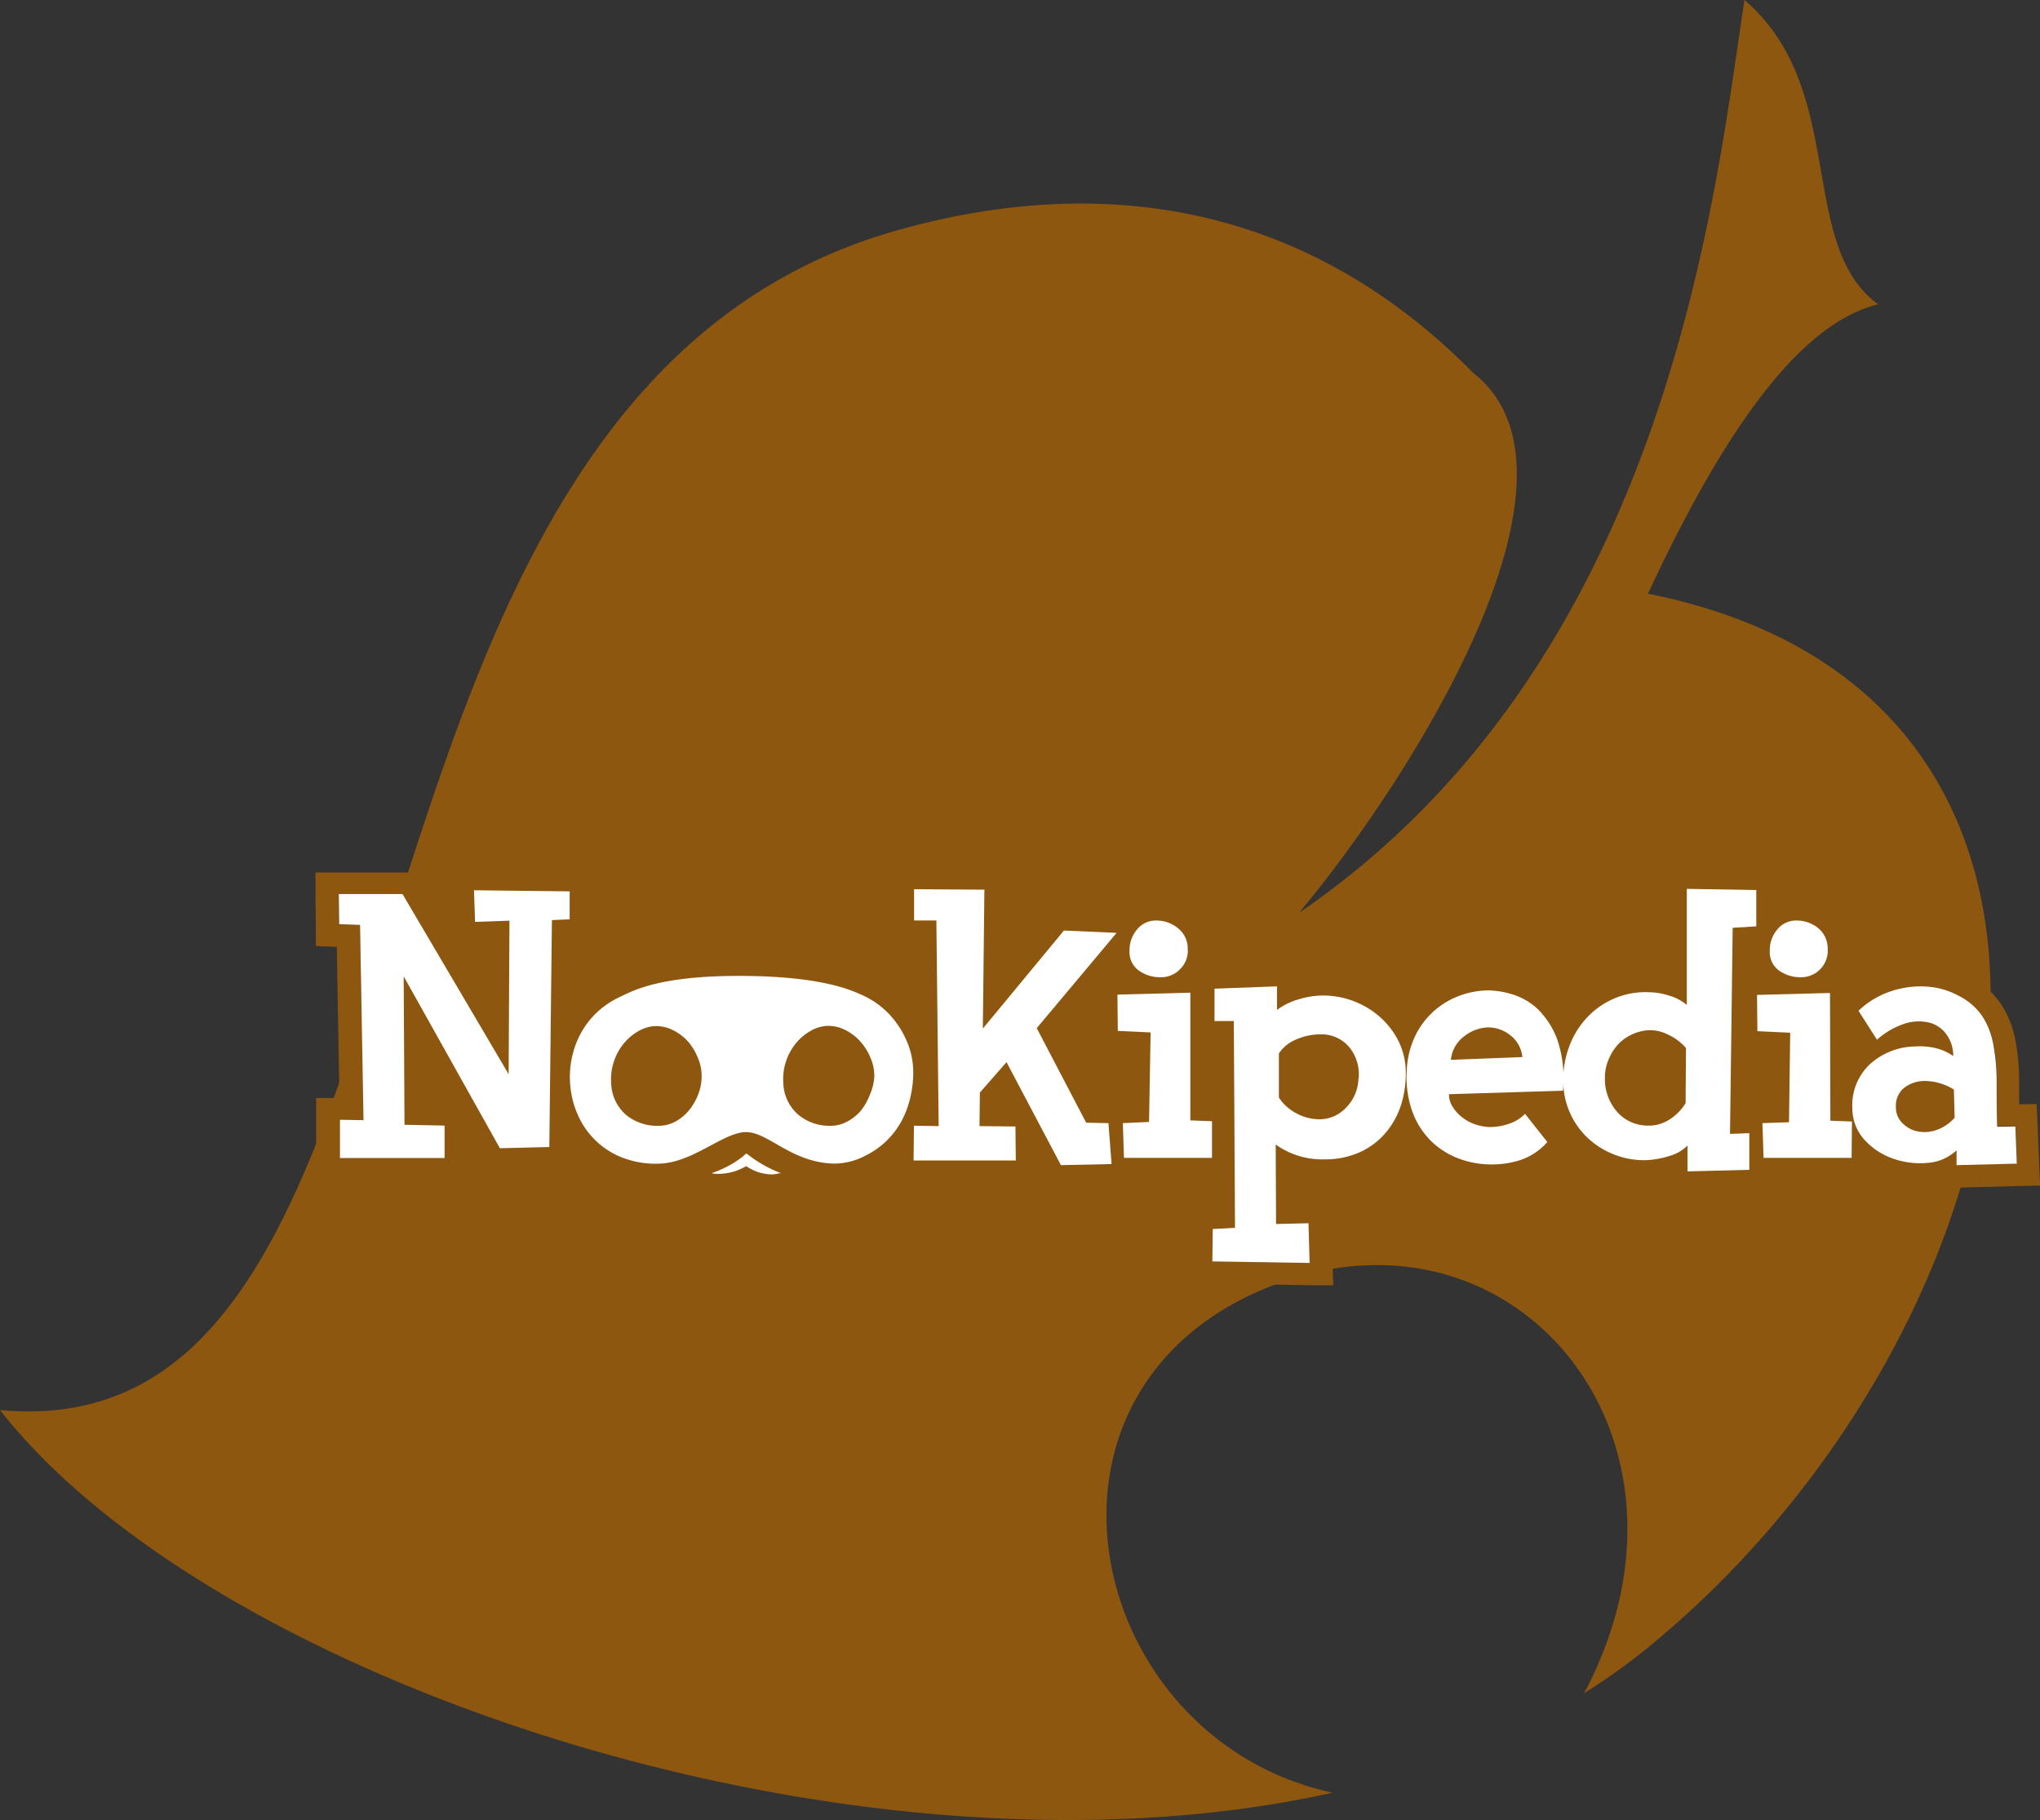 <svg viewBox="0 0 274.81 245.24" xmlns="http://www.w3.org/2000/svg"><rect x="0" y="0" width="274.81" height="245.24" fill="#333333" stroke="none"/><g transform="translate(0 -6.78)"><g fill="#8e5710"><path d="m178.63 177.91q-1.8.34-3.63.87c-40 12-30 62.12 4.51 69.56-63.77 14.22-150.76-14.82-179.51-51.56 64 6 39-136 121-159 30.32-8.5 56.83-1.72 77.48 19.27 17.52 13.79-8.48 54.75-23.48 72.73 49.9-34.14 56-97 60-123 14 12 7 33 18 41-8 2-18 11-31 39 70 14 52.46 99.16 0 142a84.88 84.88 0 0 1 -8.6 6.15c16.91-31.84-5.5-62.63-34.77-57.02z"/><path d="m63.85 126.71 12.89.15v3.8l-2.39.1-.35 30.58-6.66.16-12.96-23.16.11 20 5.4.11v4.37h-14.09v-5.15l3.17.05-.47-26.31-2.81-.1-.05-4.06h8.58l14.3 24.28.11-20.69-4.63.16-.15-4.26m-3.12-3 .12 3.15.15 4.26.08 2.11-4.37-7.43-.87-1.48h-13.34v3l.05 4.05v2.86l2.82.1.36 20.37h-.06-3.08v3.08 5.15 3h3 14.09 3v-3-3.15l2.03 3.19.88 1.58h1.81l6.66-.16 2.89-.07v-2.89l.34-27.74 2.42-.11v-9.71h-3l-12.9-.15h-3.15zm.85 10.26 2.49-.06h1.44v6.71zm-4.11 21.35v-5.42l3.07 5.48h-.54l-2.48-.05z"/><path d="m88.81 140a10 10 0 0 1 4 .84 11.39 11.39 0 0 1 3.69 2.55 12.06 12.06 0 0 1 2.5 3.7 10.41 10.41 0 0 1 .86 4.42 14.16 14.16 0 0 1 -.83 4.6 11.44 11.44 0 0 1 -2.19 3.75 10.79 10.79 0 0 1 -7.84 3.66h-.63a12.52 12.52 0 0 1 -3.86-.59 10.67 10.67 0 0 1 -3.72-2 10.83 10.83 0 0 1 -2.65-3.32 12.18 12.18 0 0 1 -1.31-4.42 12.57 12.57 0 0 1 .55-5.23 11.39 11.39 0 0 1 6.19-6.86 12.45 12.45 0 0 1 4.77-1.1zm-.16 18.52a4.82 4.82 0 0 0 2.31-.57 6.27 6.27 0 0 0 1.85-1.51 7.41 7.41 0 0 0 1.25-2.16 6.89 6.89 0 0 0 .47-2.47 6.4 6.4 0 0 0 -.53-2.51 8.07 8.07 0 0 0 -1.38-2.18 7 7 0 0 0 -2-1.54 4.73 4.73 0 0 0 -4.73.13 7.33 7.33 0 0 0 -2 1.72 7.64 7.64 0 0 0 -1.64 5.28 5.83 5.83 0 0 0 2 4.26 6.56 6.56 0 0 0 4.32 1.51m.24-21.48h-.6a15.56 15.56 0 0 0 -5.88 1.39 14.39 14.39 0 0 0 -7.78 8.61 15.63 15.63 0 0 0 -.69 6.47 15 15 0 0 0 1.63 5.53 13.75 13.75 0 0 0 8.11 6.82 15.77 15.77 0 0 0 4.78.73h.76a13.77 13.77 0 0 0 10-4.67 14.68 14.68 0 0 0 2.76-4.72 17.23 17.23 0 0 0 1-5.55 13.64 13.64 0 0 0 -1.1-5.66 15.35 15.35 0 0 0 -3.07-4.66 14.66 14.66 0 0 0 -4.64-3.21 13.15 13.15 0 0 0 -5.28-1.08zm-.16 18.52a3.53 3.53 0 0 1 -2.4-.82 2.84 2.84 0 0 1 -1-2.18 4.23 4.23 0 0 1 .2-1.69 4.55 4.55 0 0 1 .78-1.48 4.17 4.17 0 0 1 1.15-1 2.12 2.12 0 0 1 .92-.3 2.18 2.18 0 0 1 .93.24 3.85 3.85 0 0 1 1.11.87 4.6 4.6 0 0 1 .85 1.36 3.21 3.21 0 0 1 .29 1.29 3.87 3.87 0 0 1 -.27 1.4 4.42 4.42 0 0 1 -.76 1.31 3 3 0 0 1 -1 .78 1.75 1.75 0 0 1 -.89.22z"/><path d="m112 140a10 10 0 0 1 4 .84 11.39 11.39 0 0 1 3.69 2.55 12.06 12.06 0 0 1 2.47 3.74 10.56 10.56 0 0 1 .86 4.42 14.16 14.16 0 0 1 -.83 4.6 11.44 11.44 0 0 1 -2.19 3.75 10.94 10.94 0 0 1 -3.38 2.57 10.83 10.83 0 0 1 -4.47 1.09h-.63a12.64 12.64 0 0 1 -3.87-.59 10.71 10.71 0 0 1 -3.71-2 11 11 0 0 1 -2.66-3.32 12.37 12.37 0 0 1 -1.3-4.42 12.57 12.57 0 0 1 .55-5.23 11.39 11.39 0 0 1 6.19-6.86 12.45 12.45 0 0 1 4.76-1.12h.52m-.16 18.52a4.82 4.82 0 0 0 2.31-.57 6.27 6.27 0 0 0 1.85-1.57 7.64 7.64 0 0 0 1.25-2.16 6.88 6.88 0 0 0 .46-2.47 6.23 6.23 0 0 0 -.52-2.47 7.8 7.8 0 0 0 -1.37-2.18 7 7 0 0 0 -2-1.54 4.73 4.73 0 0 0 -4.73.13 7.18 7.18 0 0 0 -2 1.72 7.73 7.73 0 0 0 -1.3 2.44 7.57 7.57 0 0 0 -.34 2.84 5.83 5.83 0 0 0 2 4.26 6.54 6.54 0 0 0 4.32 1.51m.23-21.48h-.6a15.56 15.56 0 0 0 -5.88 1.39 14.39 14.39 0 0 0 -7.83 8.61 15.63 15.63 0 0 0 -.69 6.47 15 15 0 0 0 1.63 5.53 13.75 13.75 0 0 0 8.11 6.82 15.77 15.77 0 0 0 4.78.73h.76a13.82 13.82 0 0 0 10-4.67 14.68 14.68 0 0 0 2.76-4.72 17.23 17.23 0 0 0 1-5.55 13.64 13.64 0 0 0 -1.1-5.66 15.35 15.35 0 0 0 -3.07-4.66 14.66 14.66 0 0 0 -4.64-3.21 13.15 13.15 0 0 0 -5.23-1.08zm-.16 18.52a3.53 3.53 0 0 1 -2.4-.82 2.84 2.84 0 0 1 -1-2.18 4.23 4.23 0 0 1 .2-1.69 4.55 4.55 0 0 1 .78-1.48 4.17 4.17 0 0 1 1.15-1 2.12 2.12 0 0 1 .92-.3 2.18 2.18 0 0 1 .93.24 3.85 3.85 0 0 1 1.11.87 4.82 4.82 0 0 1 .85 1.36 3.2 3.2 0 0 1 .28 1.29 3.85 3.85 0 0 1 -.26 1.4 4.65 4.65 0 0 1 -.76 1.31 3 3 0 0 1 -1 .78 1.75 1.75 0 0 1 -.89.22z"/><path d="m123.12 126.6 9.47.06-.21 18.72 10.92-13.21 7.12.31-10.76 12.84 6.66 12.74 3 .06.42 5.51-6.82.15-7.33-13.88-3.59 4.1-.05 4.52 4.84.05.05 4.58h-13.77l.05-4.68 3.33.05-.31-27.71h-3v-4.21m-3-3v10.23h3l.25 21.66h-.25-3v3l-.05 4.68v3h19.79v-1.76l.42.78.87 1.65 1.85-.05 6.81-.15 3.17-.07-.24-3.16-.42-5.51-.2-2.73h-2.74-1.18l-4.9-9.39 9.47-11.3 3.91-4.66-6.07-.27-7.13-.31-1.49-.06-.95 1.15-5.52 6.67.12-10.24v-3h-3l-9.46-.06zm14.83 32v-.37l.2.38z"/><path d="m155.88 130.82a4.51 4.51 0 0 1 2.86 1 3.48 3.48 0 0 1 1.3 2.81 3.45 3.45 0 0 1 -1 2.73 3.53 3.53 0 0 1 -2.68 1.12 4.93 4.93 0 0 1 -2.88-.88 3.07 3.07 0 0 1 -1.28-2.71 4.28 4.28 0 0 1 1-2.83 3.22 3.22 0 0 1 2.62-1.22m4.42 9.72v17.21l2.92.11v4.94h-11.75l-.15-4.68 3.53-.16.21-12.08-4.42-.21-.05-4.89 9.82-.26m-4.42-12.72a6.21 6.21 0 0 0 -4.93 2.3 7.35 7.35 0 0 0 -1.71 4.75 6.76 6.76 0 0 0 .65 2.95l-2.45.06v3l.05 4.89v2.83l2.83.13 1.52.08-.08 6.33h-.71l-3 .13.1 3 .15 4.68.1 2.9h17.76v-10.85l-2.9-.1v-14.33-3.07h-.75a6.69 6.69 0 0 0 .5-3 6.47 6.47 0 0 0 -2.43-5 7.5 7.5 0 0 0 -4.73-1.63z"/><path d="m172 139.66v3.17a9.06 9.06 0 0 1 2.94-1.43 11.23 11.23 0 0 1 3.26-.5h.3a11.57 11.57 0 0 1 7.49 3 10.83 10.83 0 0 1 2.42 3.23 9.52 9.52 0 0 1 1 4 14 14 0 0 1 -.54 4.21 11.06 11.06 0 0 1 -1.93 3.77 10.09 10.09 0 0 1 -3.4 2.76 11.37 11.37 0 0 1 -5.05 1.11h-.34a10.79 10.79 0 0 1 -6.26-2l.05 10.71 4.37-.1.15 5.35-13.1-.21.05-4.36 3-.16-.16-27.87h-2.6v-4.34l8.42-.31m5.83 17.94a4.89 4.89 0 0 0 3.53-1.57 6.39 6.39 0 0 0 .44-8.1 4.89 4.89 0 0 0 -4-1.77 8 8 0 0 0 -3.1.65 5.18 5.18 0 0 0 -2.42 1.91v5.95a6.21 6.21 0 0 0 2.29 2.09 6.54 6.54 0 0 0 3.23.84m-2.87-21.09-3.11.12-8.42.31-2.89.11v10.2l2.62.05.12 22.09h-.11l-2.8.15v2.81l-.05 4.37v3h3l13.11.21h3.13l-.09-3.14-.15-5.35-.09-3-3 .07h-1.32v-3a13.94 13.94 0 0 0 3.24.38h.43a14.42 14.42 0 0 0 6.32-1.44 13.14 13.14 0 0 0 4.4-3.58 14 14 0 0 0 2.45-4.79 17.07 17.07 0 0 0 .66-5.12 12.59 12.59 0 0 0 -1.27-5.28 14 14 0 0 0 -3.08-4.11 14.57 14.57 0 0 0 -9.44-3.78h-.38a14.05 14.05 0 0 0 -3.2.38v-1.74zm.31 13.34a3 3 0 0 1 .57-.3 5 5 0 0 1 1.92-.42c1.17 0 1.51.46 1.66.65a2.75 2.75 0 0 1 .57 2.06v.06a2.77 2.77 0 0 1 -.79 2 1.85 1.85 0 0 1 -1.41.69 3.52 3.52 0 0 1 -1.77-.46 4.1 4.1 0 0 1 -.75-.52v-3.74z"/><path d="m200.45 140.23a11.81 11.81 0 0 1 3.25.54 8.65 8.65 0 0 1 3.43 2 11.19 11.19 0 0 1 2.63 4.14 16.18 16.18 0 0 1 .78 6.81l-15.35.47a3.13 3.13 0 0 0 .5 1.71 5.44 5.44 0 0 0 1.25 1.38 5.93 5.93 0 0 0 1.69.94 6.93 6.93 0 0 0 1.87.39h.27a7.66 7.66 0 0 0 2.46-.42 5.31 5.31 0 0 0 2.21-1.35l3 3.79a8.34 8.34 0 0 1 -3.59 2.42 12.54 12.54 0 0 1 -3.93.6h-.33a12.34 12.34 0 0 1 -4.32-.88 10.65 10.65 0 0 1 -3.64-2.42 10.82 10.82 0 0 1 -2.41-3.93 13.72 13.72 0 0 1 -.71-5.46 11.84 11.84 0 0 1 1.25-4.86 10.74 10.74 0 0 1 2.68-3.35 10.87 10.87 0 0 1 3.46-1.93 11.49 11.49 0 0 1 3.59-.62m-5 9.36 9.62-.37a4.23 4.23 0 0 0 -1.7-3 4.74 4.74 0 0 0 -2.84-1h-.15a5.5 5.5 0 0 0 -3.14 1.2 4.48 4.48 0 0 0 -1.79 3.17m5-12.36a14.31 14.31 0 0 0 -4.54.78 13.81 13.81 0 0 0 -4.41 2.45 14 14 0 0 0 -3.43 4.26 14.7 14.7 0 0 0 -1.59 6.1 17 17 0 0 0 .88 6.67 13.88 13.88 0 0 0 3.1 5 13.5 13.5 0 0 0 4.66 3.1 15.23 15.23 0 0 0 5.36 1.1h.4a15.52 15.52 0 0 0 4.87-.75 11.42 11.42 0 0 0 4.87-3.24l1.71-1.88-1.56-2-1.59-2h1.45l2.73-.09.17-2.72a18.92 18.92 0 0 0 -1-8.1 14.17 14.17 0 0 0 -3.37-5.23 11.57 11.57 0 0 0 -4.63-2.71 14.55 14.55 0 0 0 -4.1-.67z"/><path d="m227.28 126.55 9.31.16v4.89l-3.18.2-.36 27.77 2.6-.1v4.94l-8.32.21v-3.49a5.57 5.57 0 0 1 -2.49 1.43 12.35 12.35 0 0 1 -3.12.55h-.28a10.7 10.7 0 0 1 -3.78-.68 11.11 11.11 0 0 1 -3.54-2.1 10.5 10.5 0 0 1 -3.53-7.83 12.51 12.51 0 0 1 .7-4.42 11.59 11.59 0 0 1 2.21-3.87 10.88 10.88 0 0 1 3.61-2.73 10.58 10.58 0 0 1 4.65-1h.27a9.11 9.11 0 0 1 2.86.47 6.47 6.47 0 0 1 2.34 1.24v-15.64m-5.13 31.83a5 5 0 0 0 2.66-.76 7 7 0 0 0 2.26-2.26l.05-7.38a7.07 7.07 0 0 0 -2.44-1.82 5.55 5.55 0 0 0 -2.29-.59h-.31a6.21 6.21 0 0 0 -2.52.71 5.87 5.87 0 0 0 -1.85 1.5 7.09 7.09 0 0 0 -1.12 2 5.93 5.93 0 0 0 -.39 2.08 6.72 6.72 0 0 0 1.56 4.61 5.46 5.46 0 0 0 4.21 1.95h.18m2.13-34.88v14.2a11.55 11.55 0 0 0 -2.17-.21h-.3a13.69 13.69 0 0 0 -5.95 1.28 14.13 14.13 0 0 0 -4.58 3.48 14.79 14.79 0 0 0 -2.78 4.85 15.85 15.85 0 0 0 -.86 5.47 13.58 13.58 0 0 0 1.31 5.72 13.85 13.85 0 0 0 3.24 4.29 14.09 14.09 0 0 0 9.3 3.53h.35a14 14 0 0 0 2.47-.31v1.89l3.13-.07 8.31-.21 2.93-.08v-11l-2.56.1.29-21.83h.4l2.81-.18v-10.7l-3-.05-9.31-.16h-3.05zm-2.13 31.88h-.07a2.49 2.49 0 0 1 -2-.89 3.71 3.71 0 0 1 -.85-2.61v-.06a3 3 0 0 1 .2-1 4 4 0 0 1 .65-1.13 2.88 2.88 0 0 1 .92-.74 3.18 3.18 0 0 1 1.33-.35h.06a2.69 2.69 0 0 1 1.06.31 5.65 5.65 0 0 1 .69.39v5.09a3.59 3.59 0 0 1 -.83.7 2 2 0 0 1 -1.1.32z"/><path d="m242.05 130.82a4.55 4.55 0 0 1 2.86 1 3.54 3.54 0 0 1 1.3 2.81 3.58 3.58 0 0 1 -3.64 3.85 4.94 4.94 0 0 1 -2.89-.88 3.07 3.07 0 0 1 -1.27-2.71 4.27 4.27 0 0 1 1-2.83 3.24 3.24 0 0 1 2.63-1.22m4.42 9.72.05 17.21 2.91.11v4.94h-11.85l-.15-4.68 3.58-.14.16-12.06-4.42-.21-.05-4.89 9.83-.26m-4.42-12.72a6.22 6.22 0 0 0 -4.94 2.3 7.39 7.39 0 0 0 -1.7 4.75 6.76 6.76 0 0 0 .64 2.95l-2.44.06v3l.05 4.89v2.83l2.83.13 1.52.08-.08 6.33h-.7l-3 .13.1 3 .16 4.68.09 2.9h17.76v-10.89l-2.89-.1v-14.33-3.07h-.76a6.69 6.69 0 0 0 .5-3 6.47 6.47 0 0 0 -2.43-5 7.47 7.47 0 0 0 -4.72-1.63z"/><path d="m258.73 139.67h1.07a10.17 10.17 0 0 1 4 1.19 8.38 8.38 0 0 1 3.25 2.79 10.36 10.36 0 0 1 1.48 3.79 27.51 27.51 0 0 1 .45 4.92c0 1.83 0 3.9.07 6.18l2.45-.05.21 5.05-8.12.2v-2a6.28 6.28 0 0 1 -3.87 1.69c-.36 0-.73.05-1.09.05a10.79 10.79 0 0 1 -3.54-.6 9.3 9.3 0 0 1 -3.87-2.52 6.28 6.28 0 0 1 -1.67-4.29 7.57 7.57 0 0 1 2.37-5.93 9.24 9.24 0 0 1 6.11-2.39h.7a8.13 8.13 0 0 1 2.34.31 6.82 6.82 0 0 1 2.11 1 4.84 4.84 0 0 0 -.86-2.84 4.11 4.11 0 0 0 -2.32-1.62 4.81 4.81 0 0 0 -1.39-.19 7.58 7.58 0 0 0 -1.88.26 10.29 10.29 0 0 0 -3.88 2.21l-2.49-3.9a11.14 11.14 0 0 1 2.39-1.76 11.81 11.81 0 0 1 3.25-1.22 12.06 12.06 0 0 1 2.72-.3m.49 19.62a5.55 5.55 0 0 0 1.47-.21 5.86 5.86 0 0 0 2.62-1.69l-.1-3.8a7.39 7.39 0 0 0 -1.59-.75 7 7 0 0 0 -2.1-.39 4.45 4.45 0 0 0 -3.12 1 3.15 3.15 0 0 0 -1 2.57 2.9 2.9 0 0 0 .78 2 4 4 0 0 0 1.95 1.17 4.32 4.32 0 0 0 1.08.13m-.49-22.62a14.65 14.65 0 0 0 -3.4.38 14.89 14.89 0 0 0 -4.06 1.56 14.47 14.47 0 0 0 -3 2.25l-1.7 1.71 1.3 2 2.12 3.32-.1.09a10.62 10.62 0 0 0 -3.33 8.17 9.21 9.21 0 0 0 2.47 6.29 12.32 12.32 0 0 0 5.09 3.32 13.75 13.75 0 0 0 4.52.76 12.75 12.75 0 0 0 1.38-.07l.58-.07v.45l3.08-.08 8.11-.21 3.05-.07-.13-3.05-.2-5-.13-2.94-2.36.05c0-1.12 0-2.17 0-3.15a30.79 30.79 0 0 0 -.5-5.46 13.55 13.55 0 0 0 -1.91-4.86 11.49 11.49 0 0 0 -4.38-3.8 13.11 13.11 0 0 0 -5.13-1.53c-.44 0-.88-.05-1.31-.05zm-.3 18.94a2.41 2.41 0 0 1 1-.16 5 5 0 0 1 .81.11v.38a1.38 1.38 0 0 1 -.4.17 2.34 2.34 0 0 1 -.65.1 1.55 1.55 0 0 1 -.31 0 1 1 0 0 1 -.5-.29v-.07a.73.73 0 0 1 0-.28z"/></g><path d="m76.74 130.66-2.39.1-.35 30.58-6.66.16-12.96-23.16.11 20 5.4.11v4.37h-14.09v-5.15l3.17.05-.47-26.31-2.81-.1-.05-4.06h8.58l14.3 24.28.11-20.69-4.63.16-.15-4.26 12.89.15z" fill="#fff"/><path d="m122.16 147.09a12.41 12.41 0 0 0 -2.47-3.75 11.52 11.52 0 0 0 -3.69-2.54c-1.42-.63-5.5-2.52-16.5-2.52s-14.45 2.13-15.92 2.8a11.69 11.69 0 0 0 -3.8 2.76 11.53 11.53 0 0 0 -2.39 4.16 12.52 12.52 0 0 0 -.55 5.22 12.31 12.31 0 0 0 1.3 4.42 10.79 10.79 0 0 0 6.37 5.36 12.38 12.38 0 0 0 4.5.57c4.49-.24 8.49-4.24 11.49-4.24s6 4 11.65 4.24a9.05 9.05 0 0 0 4.47-1.09 11 11 0 0 0 3.38-2.58 11.29 11.29 0 0 0 2.19-3.74 14.48 14.48 0 0 0 .83-4.6 10.53 10.53 0 0 0 -.86-4.47zm-28.1 7.15a7.93 7.93 0 0 1 -1.25 2.16 6.23 6.23 0 0 1 -1.81 1.5 4.72 4.72 0 0 1 -2.31.58 6.57 6.57 0 0 1 -4.36-1.48 5.87 5.87 0 0 1 -2-4.27 7.52 7.52 0 0 1 .34-2.83 7.62 7.62 0 0 1 1.3-2.44 7 7 0 0 1 2-1.72 5 5 0 0 1 2.36-.7 5.15 5.15 0 0 1 2.37.57 6.8 6.8 0 0 1 2 1.53 7.85 7.85 0 0 1 1.3 2.16 6.19 6.19 0 0 1 .52 2.47 6.92 6.92 0 0 1 -.46 2.47zm23.14 0a7.93 7.93 0 0 1 -1.2 2.16 6.23 6.23 0 0 1 -1.85 1.5 4.72 4.72 0 0 1 -2.31.58 6.57 6.57 0 0 1 -4.32-1.51 5.87 5.87 0 0 1 -2-4.27 7.52 7.52 0 0 1 .34-2.83 7.62 7.62 0 0 1 1.3-2.44 7 7 0 0 1 2-1.72 5 5 0 0 1 2.36-.7 5.18 5.18 0 0 1 2.37.57 6.93 6.93 0 0 1 2 1.53 7.85 7.85 0 0 1 1.37 2.19 6.19 6.19 0 0 1 .52 2.47 6.92 6.92 0 0 1 -.58 2.47z" fill="#fff"/><path d="m150.42 132.48-10.76 12.84 6.66 12.74 3 .06.42 5.51-6.82.15-7.33-13.88-3.59 4.1-.05 4.52 4.84.05.05 4.58h-13.77l.05-4.68 3.33.05-.31-27.71h-3v-4.21l9.47.06-.21 18.72 10.92-13.21z" fill="#fff"/><path d="m163.27 162.8h-11.86l-.15-4.68 3.53-.16.21-12.06-4.42-.21-.05-4.89 9.82-.26v17.21l2.92.11zm-3.27-28.19a3.45 3.45 0 0 1 -1 2.73 3.53 3.53 0 0 1 -2.68 1.12 4.93 4.93 0 0 1 -2.88-.88 3.07 3.07 0 0 1 -1.28-2.71 4.28 4.28 0 0 1 1-2.83 3.22 3.22 0 0 1 2.62-1.22 4.51 4.51 0 0 1 2.86 1 3.48 3.48 0 0 1 1.36 2.79z" fill="#fff"/><path d="m189.37 151.15a14 14 0 0 1 -.54 4.21 11.06 11.06 0 0 1 -1.93 3.77 10.09 10.09 0 0 1 -3.4 2.76 11.37 11.37 0 0 1 -5.05 1.11 10.77 10.77 0 0 1 -6.6-2l.05 10.71 4.37-.1.15 5.35-13.1-.21.05-4.36 3-.16-.16-27.87h-2.6v-4.36l8.42-.31v3.17a9.06 9.06 0 0 1 2.94-1.43 11 11 0 0 1 3.56-.5 11.57 11.57 0 0 1 7.49 3 10.83 10.83 0 0 1 2.42 3.23 9.52 9.52 0 0 1 .93 3.99zm-6.34.91a5.8 5.8 0 0 0 -1.23-4.13 4.89 4.89 0 0 0 -4-1.77 8 8 0 0 0 -3.1.65 5.18 5.18 0 0 0 -2.42 1.91v5.95a6.21 6.21 0 0 0 2.29 2.09 6.54 6.54 0 0 0 3.23.84 4.89 4.89 0 0 0 3.53-1.57 5.79 5.79 0 0 0 1.67-3.97z" fill="#fff"/><path d="m210.54 153.75-15.35.47a3.13 3.13 0 0 0 .5 1.71 5.44 5.44 0 0 0 1.25 1.38 5.93 5.93 0 0 0 1.69.94 6.93 6.93 0 0 0 1.87.39 7.7 7.7 0 0 0 2.73-.42 5.31 5.31 0 0 0 2.21-1.35l3 3.79a8.34 8.34 0 0 1 -3.59 2.42 12.52 12.52 0 0 1 -4.26.6 12.34 12.34 0 0 1 -4.32-.88 10.65 10.65 0 0 1 -3.64-2.42 10.82 10.82 0 0 1 -2.41-3.93 13.72 13.72 0 0 1 -.71-5.46 11.84 11.84 0 0 1 1.25-4.86 10.74 10.74 0 0 1 2.68-3.35 10.87 10.87 0 0 1 3.46-1.93 11.49 11.49 0 0 1 3.59-.62 11.81 11.81 0 0 1 3.25.54 8.65 8.65 0 0 1 3.43 2 11.19 11.19 0 0 1 2.63 4.14 16.18 16.18 0 0 1 .74 6.84zm-5.46-4.53a4.23 4.23 0 0 0 -1.7-3 4.77 4.77 0 0 0 -3-1 5.5 5.5 0 0 0 -3.14 1.2 4.48 4.48 0 0 0 -1.79 3.17z" fill="#fff"/><path d="m236.59 126.71v4.89l-3.18.2-.36 27.77 2.6-.1v4.94l-8.32.21v-3.49a5.57 5.57 0 0 1 -2.49 1.43 12.35 12.35 0 0 1 -3.12.55 10.87 10.87 0 0 1 -4.06-.68 11.11 11.11 0 0 1 -3.54-2.1 10.5 10.5 0 0 1 -3.53-7.83 12.51 12.51 0 0 1 .7-4.42 11.59 11.59 0 0 1 2.21-3.87 10.88 10.88 0 0 1 3.61-2.73 10.57 10.57 0 0 1 4.92-1 9.11 9.11 0 0 1 2.86.47 6.47 6.47 0 0 1 2.34 1.24v-15.64zm-9.47 21.29a7.07 7.07 0 0 0 -2.44-1.82 5.28 5.28 0 0 0 -2.6-.58 6.21 6.21 0 0 0 -2.52.71 5.87 5.87 0 0 0 -1.85 1.5 7.09 7.09 0 0 0 -1.12 2 5.93 5.93 0 0 0 -.39 2.08 6.72 6.72 0 0 0 1.56 4.61 5.46 5.46 0 0 0 4.21 1.95 5.06 5.06 0 0 0 2.84-.76 7 7 0 0 0 2.26-2.26z" fill="#fff"/><path d="m249.43 162.8h-11.86l-.15-4.68 3.58-.12.16-12.06-4.42-.21-.05-4.89 9.83-.26.05 17.21 2.91.11zm-3.22-28.19a3.58 3.58 0 0 1 -3.64 3.85 4.94 4.94 0 0 1 -2.89-.88 3.07 3.07 0 0 1 -1.27-2.71 4.27 4.27 0 0 1 1-2.83 3.24 3.24 0 0 1 2.63-1.22 4.55 4.55 0 0 1 2.86 1 3.54 3.54 0 0 1 1.31 2.79z" fill="#fff"/><path d="m271.69 163.58-8.12.2v-2a6.28 6.28 0 0 1 -3.87 1.69 10.88 10.88 0 0 1 -4.63-.55 9.3 9.3 0 0 1 -3.87-2.52 6.28 6.28 0 0 1 -1.67-4.29 7.57 7.57 0 0 1 2.37-5.93 9.24 9.24 0 0 1 6.11-2.39 8.84 8.84 0 0 1 3 .29 6.82 6.82 0 0 1 2.11 1 4.84 4.84 0 0 0 -.86-2.84 4.11 4.11 0 0 0 -2.26-1.64 6.09 6.09 0 0 0 -3.27.07 10.29 10.29 0 0 0 -3.88 2.21l-2.49-3.9a11.14 11.14 0 0 1 2.39-1.76 11.81 11.81 0 0 1 3.25-1.22 12.14 12.14 0 0 1 3.79-.26 10.17 10.17 0 0 1 4 1.19 8.38 8.38 0 0 1 3.25 2.79 10.36 10.36 0 0 1 1.48 3.79 27.51 27.51 0 0 1 .45 4.92c0 1.83 0 3.9.07 6.18l2.45-.05zm-8.38-6.19-.1-3.8a7.39 7.39 0 0 0 -1.59-.75 7 7 0 0 0 -2.1-.39 4.45 4.45 0 0 0 -3.12 1 3.15 3.15 0 0 0 -1 2.57 2.9 2.9 0 0 0 .78 2 4 4 0 0 0 1.95 1.17 4.84 4.84 0 0 0 2.55-.08 5.86 5.86 0 0 0 2.63-1.72z" fill="#fff"/><path d="m105 164.86a3.52 3.52 0 0 1 -1.5.14 7.1 7.1 0 0 1 -1.4-.29 6.82 6.82 0 0 1 -1.25-.59 6.48 6.48 0 0 1 -1.14-.79l1.75-.11c-.26.23-.43.35-.64.51s-.42.25-.63.36a7.22 7.22 0 0 1 -1.32.55 7.12 7.12 0 0 1 -1.39.27 5.83 5.83 0 0 1 -1.44 0h-.08v-.1h.07a16.43 16.43 0 0 0 2.34-1.06 11 11 0 0 0 2.08-1.47l.09-.08.1.07a17.15 17.15 0 0 0 4.43 2.54h.07v.09z" fill="#fff"/></g></svg>